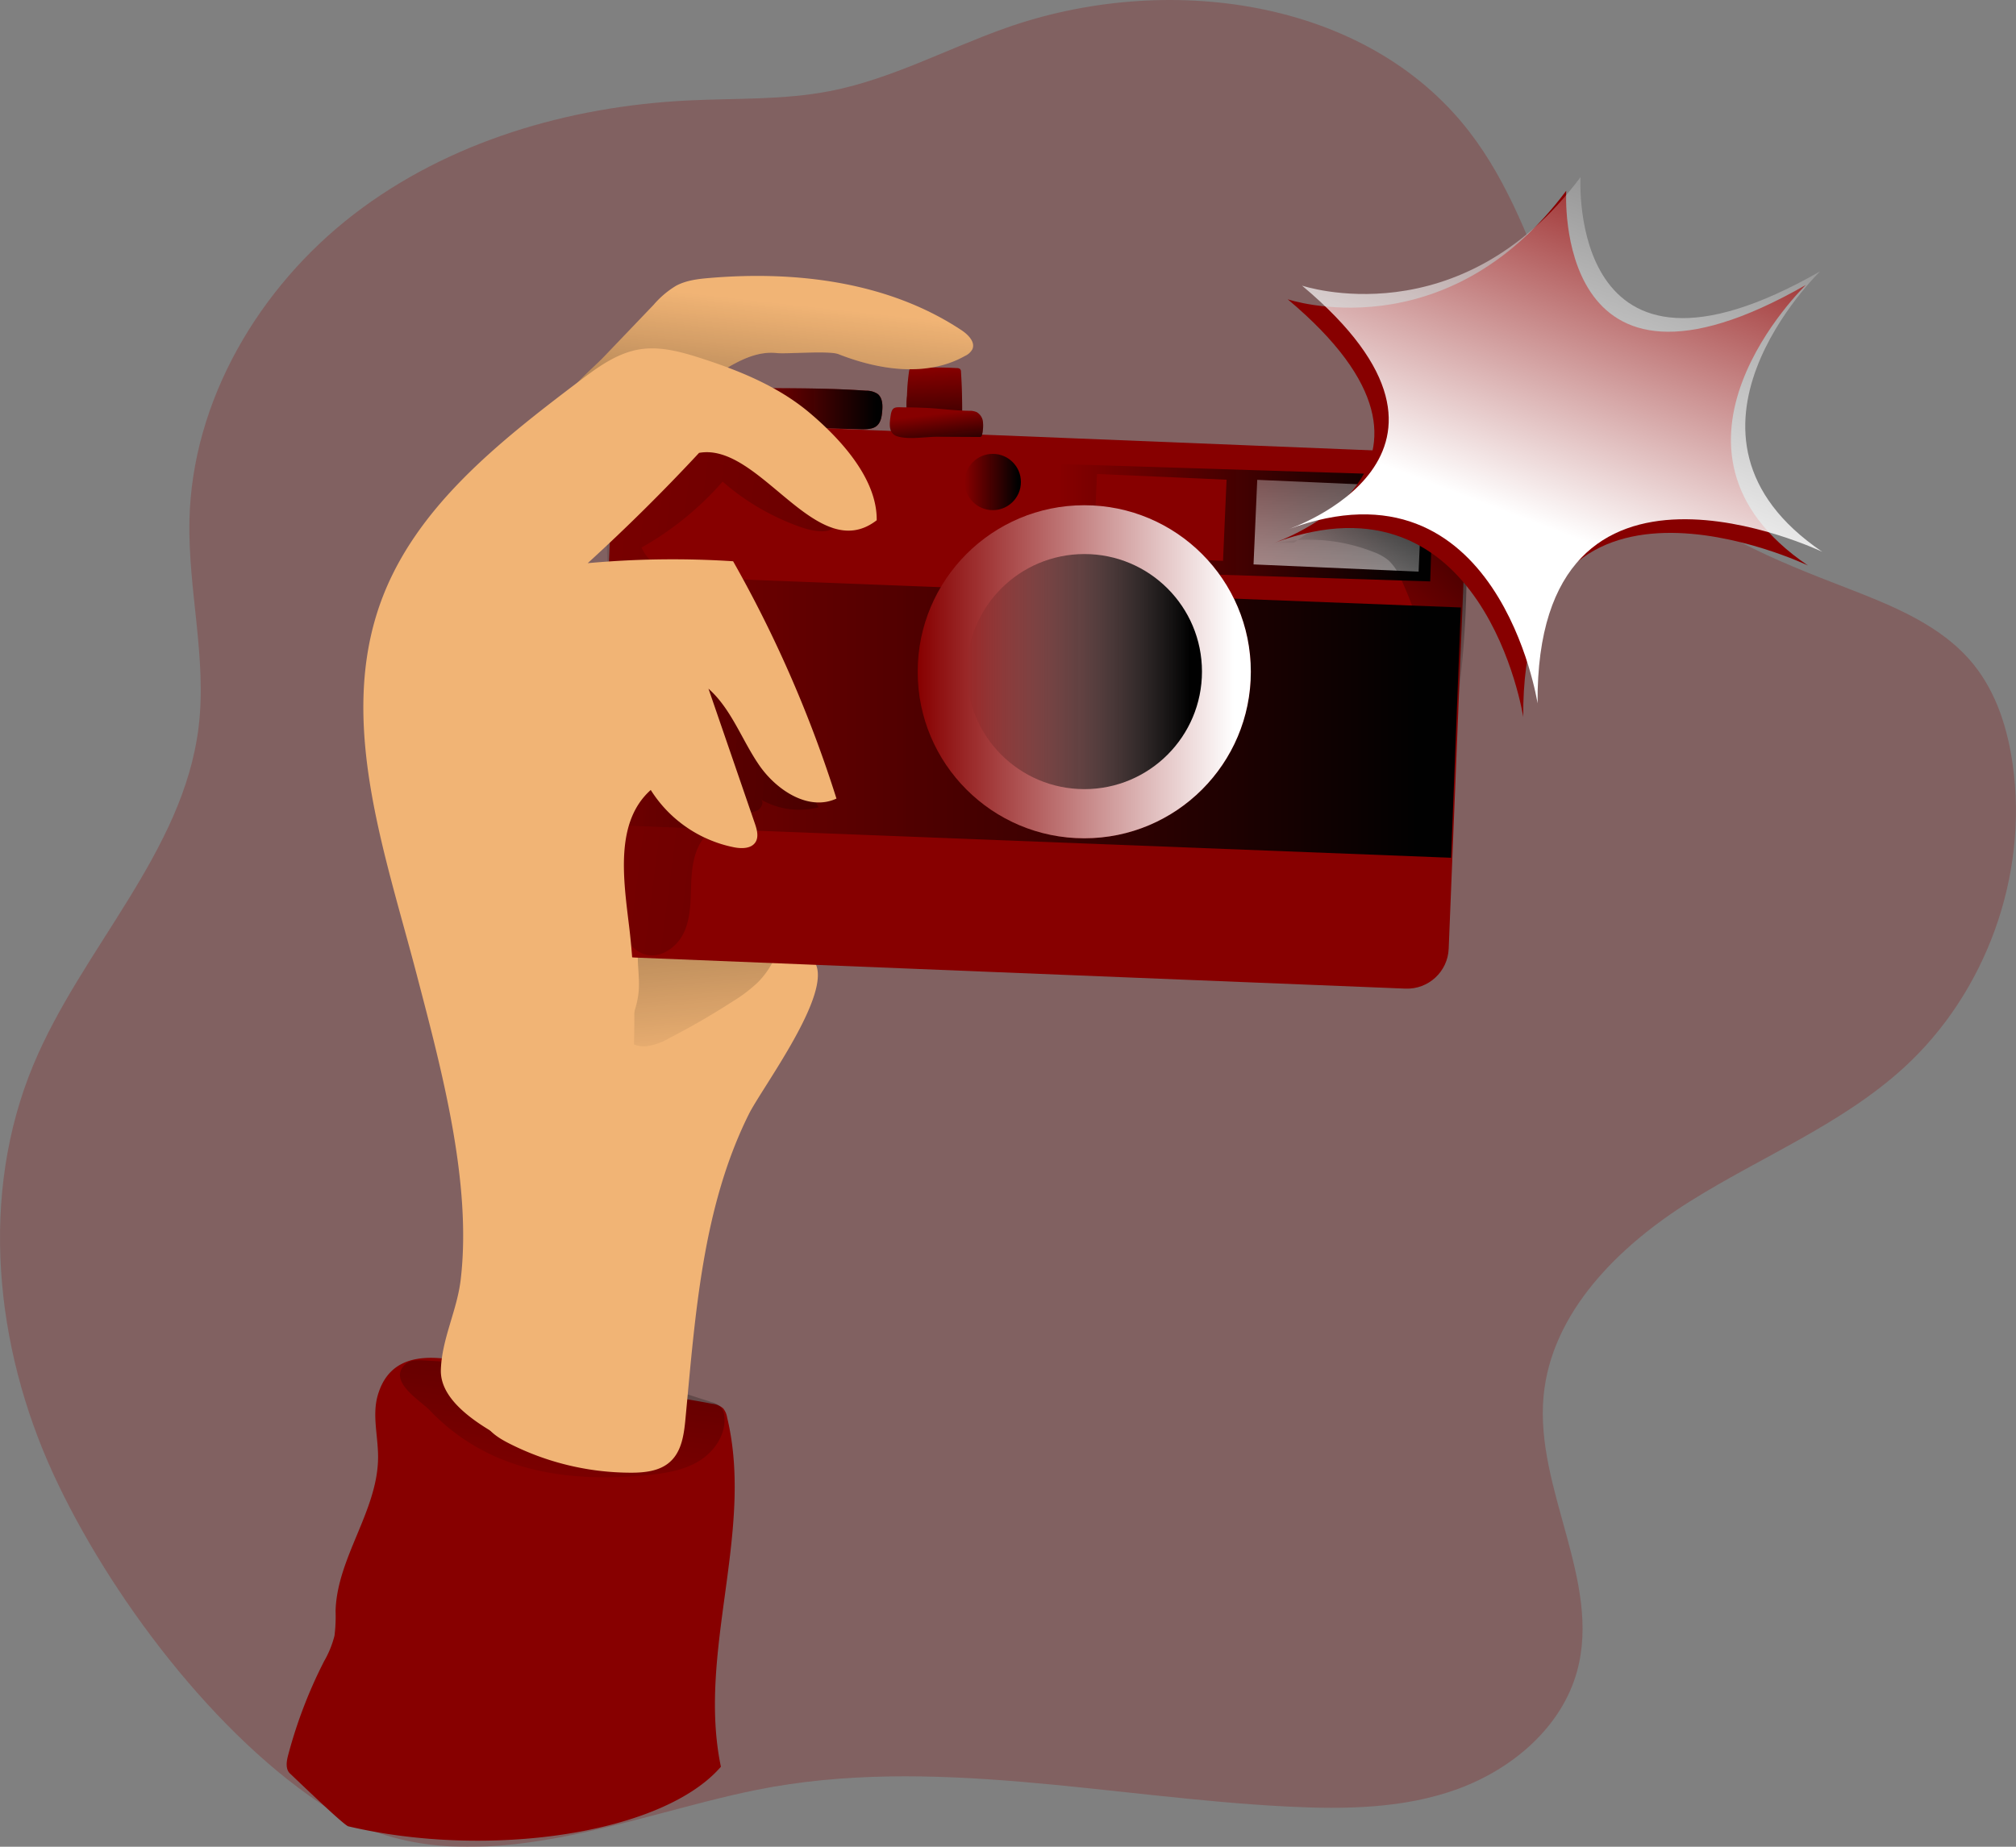 <svg id="Layer_1" data-name="Layer 1" xmlns="http://www.w3.org/2000/svg" xmlns:xlink="http://www.w3.org/1999/xlink" viewBox="0 0 550.07 504.01"><rect x="0" y="0" width="550.07" height="504.01" fill="#808080" stroke="none"/><defs><linearGradient id="linear-gradient" x1="292.11" y1="116.93" x2="328.02" y2="116.93" gradientUnits="userSpaceOnUse"><stop offset="0" stop-color="#010101" stop-opacity="0"/><stop offset="0.95" stop-color="#010101"/></linearGradient><linearGradient id="linear-gradient-2" x1="341.65" y1="105.93" x2="343.19" y2="132.89" xlink:href="#linear-gradient"/><linearGradient id="linear-gradient-3" x1="236.05" y1="423.23" x2="259.52" y2="241.05" xlink:href="#linear-gradient"/><linearGradient id="linear-gradient-4" x1="280.91" y1="296.72" x2="266.94" y2="135.21" xlink:href="#linear-gradient"/><linearGradient id="linear-gradient-5" x1="375.95" y1="148.06" x2="478.41" y2="148.06" gradientTransform="translate(-4.46 13.55) rotate(-1.81)" xlink:href="#linear-gradient"/><linearGradient id="linear-gradient-6" x1="454.06" y1="97.82" x2="449.59" y2="223" gradientTransform="translate(-6.16 20.63) rotate(-2.57)" gradientUnits="userSpaceOnUse"><stop offset="0" stop-color="#fff" stop-opacity="0"/><stop offset="0.95" stop-color="#fff"/></linearGradient><linearGradient id="linear-gradient-7" x1="458.55" y1="178.27" x2="513.69" y2="122.76" xlink:href="#linear-gradient"/><linearGradient id="linear-gradient-8" x1="241.22" y1="200.62" x2="485.86" y2="200.62" gradientTransform="translate(-7.52 14.28) rotate(-2.23)" xlink:href="#linear-gradient"/><linearGradient id="linear-gradient-9" x1="187.94" y1="181.72" x2="776.96" y2="257.72" xlink:href="#linear-gradient"/><linearGradient id="linear-gradient-10" x1="299.03" y1="87.94" x2="286.36" y2="201.94" xlink:href="#linear-gradient"/><linearGradient id="linear-gradient-11" x1="250.39" y1="183.34" x2="341.29" y2="183.34" gradientTransform="matrix(1, 0, 0, 1, 0, 0)" xlink:href="#linear-gradient-6"/><linearGradient id="linear-gradient-12" x1="263.8" y1="183.29" x2="327.97" y2="183.29" xlink:href="#linear-gradient"/><linearGradient id="linear-gradient-13" x1="263.2" y1="131.55" x2="278.56" y2="131.55" xlink:href="#linear-gradient"/><linearGradient id="linear-gradient-14" x1="342.42" y1="118.45" x2="343.82" y2="130.19" xlink:href="#linear-gradient"/><linearGradient id="linear-gradient-15" x1="543.45" y1="40.85" x2="500.98" y2="152.62" gradientTransform="matrix(1, 0, 0, 1, 0, 0)" xlink:href="#linear-gradient-6"/></defs><title>camera 2</title><path d="M101.79,407.65c-16-34.82-20.18-76.22-5.44-111.6,13.25-31.8,40.92-58,45.1-92.2,2.29-18.76-2.93-37.64-2.5-56.53.75-32.63,19-63.51,44.81-83.4s58.65-29.5,91.24-31.1c12.93-.64,26-.09,38.71-2.56,16.64-3.24,31.82-11.48,47.8-17.16C405.12-2.4,460,4.75,488.23,41.43c21.7,28.2,24.49,68.43,49.16,94.07,14.32,14.87,34.18,22.82,53.44,30.25,12.87,5,26.38,10.34,35,21.09,6.2,7.72,9.25,17.53,10.62,27.33,4.23,30.11-7.22,62-29.62,82.53-17,15.55-38.91,24.32-58.41,36.55s-37.89,30.32-40,53.24c-2.32,25.38,15.92,50.55,9.12,75.12-4.2,15.19-17.6,26.56-32.41,32s-31,5.63-46.72,4.83c-48.37-2.45-97.2-14.08-144.68-4.55-36.41,7.3-81,27.72-116.34,5.47C146.15,479.65,116.92,440.54,101.79,407.65Z" transform="translate(-87.26 -5.4)" fill="#870000" opacity="0.24" style="isolation:isolate"/><path d="M326.75,112.93a5.5,5.5,0,0,0-3.15-.9c-8.66-.62-17.35-.66-26-.7a4.93,4.93,0,0,0-2,.27,4.61,4.61,0,0,0-1.27,1c-1.21,1.17-2.47,2.69-2.15,4.34a4.52,4.52,0,0,0,2.54,2.86c3.77,2.07,8.25,2.23,12.54,2.35l14.33.39c3.5.1,5.76-.11,6.28-4C328.09,116.71,328.32,114.22,326.75,112.93Z" transform="translate(-87.26 -5.4)" fill="#870000"/><path d="M326.75,112.93a5.5,5.5,0,0,0-3.15-.9c-8.66-.62-17.35-.66-26-.7a4.93,4.93,0,0,0-2,.27,4.61,4.61,0,0,0-1.27,1c-1.21,1.17-2.47,2.69-2.15,4.34a4.52,4.52,0,0,0,2.54,2.86c3.77,2.07,8.25,2.23,12.54,2.35l14.33.39c3.5.1,5.76-.11,6.28-4C328.09,116.71,328.32,114.22,326.75,112.93Z" transform="translate(-87.26 -5.4)" fill="url(#linear-gradient)"/><path d="M335.3,106.72a1.13,1.13,0,0,1,.19-.54,1.15,1.15,0,0,1,.88-.32,108.63,108.63,0,0,1,12,0,1.22,1.22,0,0,1,.88.29,1.19,1.19,0,0,1,.22.76q.38,6.12.3,12.25c0,.24-10.8.31-11.79.3-1.29,0-2.87.37-3.24-1.17a20.16,20.16,0,0,1,0-4.91A57.23,57.23,0,0,1,335.3,106.72Z" transform="translate(-87.26 -5.4)" fill="#870000"/><path d="M335.3,106.72a1.13,1.13,0,0,1,.19-.54,1.15,1.15,0,0,1,.88-.32,108.63,108.63,0,0,1,12,0,1.22,1.22,0,0,1,.88.29,1.19,1.19,0,0,1,.22.76q.38,6.12.3,12.25c0,.24-10.8.31-11.79.3-1.29,0-2.87.37-3.24-1.17a20.16,20.16,0,0,1,0-4.91A57.23,57.23,0,0,1,335.3,106.72Z" transform="translate(-87.26 -5.4)" fill="url(#linear-gradient-2)"/><path d="M190.32,386.25c-1.55,5.4.11,11.14.1,16.76,0,14.63-11.19,27.42-11.6,42.05a42,42,0,0,1-.29,6.74,27.15,27.15,0,0,1-2.85,7,128.44,128.44,0,0,0-9.81,25.65c-.45,1.7-.76,3.8.54,5,.93.85,14.64,14.1,15.88,14.39,38,8.94,85.68,2.23,101.67-16.26-6.52-31.3,9.18-64.27,1.69-95.36a5.15,5.15,0,0,0-1.09-2.46,5.38,5.38,0,0,0-3-1.25c-17.3-3.35-34.94-4.55-52.28-7.67C217.65,378.69,195.41,368.49,190.32,386.25Z" transform="translate(-87.26 -5.4)" fill="#870000"/><path d="M221.66,402.59c13,6,27.82,6.8,42,5.42,5-.48,10.08-1.27,14.34-3.87s7.51-7.44,6.86-12.39a4.36,4.36,0,0,0-.88-2.29,5.55,5.55,0,0,0-2.61-1.41l-10.6-3.41c-3.46-1.11-6.93-2.23-10.49-3a111.91,111.91,0,0,0-14.26-1.85c-14.43-1.22-28.87-2.31-43.33-3.11-1.66-.09-3.51-.12-4.76,1-5.17,4.57,4.08,10,6.55,12.58A56.44,56.44,0,0,0,221.66,402.59Z" transform="translate(-87.26 -5.4)" fill="url(#linear-gradient-3)"/><path d="M291.56,309.52c-12.64,25.45-14.58,54.66-17.26,83-.4,4.29-1,9-4.26,11.88-2.83,2.53-6.93,2.94-10.72,2.93a73.55,73.55,0,0,1-33.17-8c-2.85-1.45-5.79-3.31-7-6.28-.93-2.39-.54-5.07-.14-7.6q7.45-47.07,14.93-94.15c1.25-7.88,3-16.62,9.5-21.26,5.07-3.62,11.76-3.75,18-3.75,7.44,0,44.35-4.52,48.13,1.73C314.68,276.36,295.2,302.2,291.56,309.52Z" transform="translate(-87.26 -5.4)" fill="#f1b475"/><path d="M261.58,275c-.16,4.63-2.06,9-3.92,13.22,1.07,2,3.57,2.9,5.84,2.74a16.74,16.74,0,0,0,6.39-2.24q8.87-4.57,17.28-10a40.53,40.53,0,0,0,6.79-5.14,22.62,22.62,0,0,0,6.39-12.49c-.19,1.24-28.32-2-31-1.88C258.43,259.73,261.87,266.86,261.58,275Z" transform="translate(-87.26 -5.4)" fill="url(#linear-gradient-4)"/><rect x="251.95" y="124.6" width="233.19" height="146.42" rx="11.36" transform="translate(-79 -20.08) rotate(2.31)" fill="#870000"/><rect x="376.38" y="133.65" width="101.6" height="28.82" transform="translate(-82.37 -18.81) rotate(1.81)" fill="url(#linear-gradient-5)"/><rect x="386.08" y="135.51" width="35.39" height="22.17" transform="translate(-80.43 -22.99) rotate(2.52)" fill="#870000"/><rect x="429.76" y="137.37" width="45.08" height="23.1" transform="translate(-80.29 -25.1) rotate(2.51)" fill="url(#linear-gradient-6)"/><path d="M434.65,153.72A47.73,47.73,0,0,1,461.89,156a13.9,13.9,0,0,1,4.38,2.46,15.18,15.18,0,0,1,3.27,5c5.75,12.34,8.33,26,14,38.35a18.81,18.81,0,0,0,1.68-6.46,285.72,285.72,0,0,0,1.92-48.58c-.06-1.68-.27-3.61-1.64-4.57a5.33,5.33,0,0,0-2.58-.73,61.47,61.47,0,0,0-42.59,12.06" transform="translate(-87.26 -5.4)" fill="url(#linear-gradient-7)"/><rect x="242.45" y="166.44" width="242.17" height="68.36" transform="translate(-79.18 -19.38) rotate(2.23)" fill="url(#linear-gradient-8)"/><path d="M306.17,149.4a65,65,0,0,1-21.74-12.56,84.53,84.53,0,0,1-22.12,18c2.85,6.37,10.77,8.2,16.86,11.59,10,5.56,15.87,16.38,19.69,27.15s6.2,22.16,11.75,32.15a21,21,0,0,1-15.95-2.25c1.33.58.33,2.73-1,3.23s-3.11.53-3.89,1.76-.15,2.65-.4,4c-.36,1.93-2.45,3.15-4.41,3.19a13.11,13.11,0,0,1-5.61-1.63c-2.77,3.45-3.33,8.15-3.5,12.58s-.07,9-1.87,13.06-6.21,7.37-10.5,6.27-6.39-5.68-7.55-9.86c-4.76-17.23-1.47-35.5-1.09-53.38.38-17.6-2.1-35.17-2-52.78,0-3.07.14-6.25,1.5-9s3.69-4.69,6-6.56q6.56-5.25,13.49-10c3-2,6.15-4.07,9.74-4.48,7.6-.89,13.94,5.5,18.5,11.64,3.09,4.14,10.61,9.2,12.55,13.46C317.59,151.52,310.59,150.9,306.17,149.4Z" transform="translate(-87.26 -5.4)" fill="url(#linear-gradient-9)"/><path d="M265.62,88.57a25.18,25.18,0,0,1,6.14-5.2c2.8-1.48,6-1.85,9.18-2.11,23.77-2,48.88,1.1,68.74,14.31,1.8,1.2,3.79,3.25,2.86,5.21a4.31,4.31,0,0,1-2,1.77c-10.37,5.84-23.44,3.86-34.52-.5-2.58-1-14.05,0-16.81-.29-6.32-.69-12.15,3.08-17.5,6.51-11.32,7.24-14.28,11.49-26.53,17-4.17,1.87-9.53,3.48-12.75-.82a9.88,9.88,0,0,1-.57-10.7c2.46-4.16,7.08-7.71,10.39-11.19Z" transform="translate(-87.26 -5.4)" fill="#f1b475"/><path d="M265.62,88.57a25.18,25.18,0,0,1,6.14-5.2c2.8-1.48,6-1.85,9.18-2.11,23.77-2,48.88,1.1,68.74,14.31,1.8,1.2,3.79,3.25,2.86,5.21a4.31,4.31,0,0,1-2,1.77c-10.37,5.84-23.44,3.86-34.52-.5-2.58-1-14.05,0-16.81-.29-6.32-.69-12.15,3.08-17.5,6.51-11.32,7.24-14.28,11.49-26.53,17-4.17,1.87-9.53,3.48-12.75-.82a9.88,9.88,0,0,1-.57-10.7c2.46-4.16,7.08-7.71,10.39-11.19Z" transform="translate(-87.26 -5.4)" fill="url(#linear-gradient-10)"/><path d="M201,271.54c-8.77-33.6-21.7-69.3-9.81-101.93,9.35-25.65,32.18-43.56,53.94-60.05,5.08-3.85,10.44-7.83,16.74-8.83,5.52-.87,11.12.66,16.45,2.37,10.68,3.43,21.31,7.76,29.88,15s18.42,18.07,18.27,29.29C310.07,160.05,294.59,126,278,129q-14.57,15.67-30.38,30.1a255,255,0,0,1,39.67-.52,336.78,336.78,0,0,1,28.2,64.77c-7.58,3.52-16.4-2.28-21.13-9.18s-7.54-15.27-13.79-20.82l12.66,36.81c.57,1.67,1.11,3.62.16,5.1-1.16,1.79-3.77,1.79-5.87,1.38A34.92,34.92,0,0,1,264.82,221c-9.85,8.8-7.45,24.39-5.87,37.5,5.36,44.51-5.1,104-24.88,144-12.29-5.59-26.82-13.22-26.52-23.25.26-8.42,4.4-16.16,5.4-24.51C216.11,328.22,207.68,297.13,201,271.54Z" transform="translate(-87.26 -5.4)" fill="#f1b475"/><circle cx="295.84" cy="183.34" r="45.45" fill="#870000"/><circle cx="295.84" cy="183.34" r="45.45" fill="url(#linear-gradient-11)"/><circle cx="295.88" cy="183.29" r="32.08" fill="url(#linear-gradient-12)"/><circle cx="270.88" cy="131.55" r="7.68" fill="url(#linear-gradient-13)"/><path d="M352,117.51a4.73,4.73,0,0,1,1.75.37,3.5,3.5,0,0,1,1.71,2.68,10.75,10.75,0,0,1-.21,3.34,1,1,0,0,1-.29.66.92.92,0,0,1-.52.1L343,124.6c-3.24,0-7.84.85-10.94-.13-2.44-.77-2.11-3.46-1.79-5.63.4-2.68,1.38-2.27,3.74-2.27,1.9,0,3.81.06,5.71.14C343.79,116.88,347.9,117.51,352,117.51Z" transform="translate(-87.26 -5.4)" fill="#870000"/><path d="M352,117.51a4.73,4.73,0,0,1,1.75.37,3.5,3.5,0,0,1,1.71,2.68,10.75,10.75,0,0,1-.21,3.34,1,1,0,0,1-.29.66.92.92,0,0,1-.52.1L343,124.6c-3.24,0-7.84.85-10.94-.13-2.44-.77-2.11-3.46-1.79-5.63.4-2.68,1.38-2.27,3.74-2.27,1.9,0,3.81.06,5.71.14C343.79,116.88,347.9,117.51,352,117.51Z" transform="translate(-87.26 -5.4)" fill="url(#linear-gradient-14)"/><path d="M438.61,87.08s43,14.53,76-29.62c0,0-3.91,65.38,65.39,25.7,0,0-46.39,44.71.56,76.57,0,0-78.24-37.45-77.68,41.35,0,0-10.62-68.74-68-47.5C434.88,153.58,493.93,133.46,438.61,87.08Z" transform="translate(-87.26 -5.4)" fill="#870000"/><path d="M442.52,83.35s43,14.53,76-29.62c0,0-3.91,65.39,65.39,25.71,0,0-46.39,44.71.56,76.56,0,0-78.24-37.44-77.68,41.36,0,0-10.62-68.74-68-47.51C438.79,149.85,497.85,129.74,442.52,83.35Z" transform="translate(-87.26 -5.4)" fill="url(#linear-gradient-15)"/></svg>
